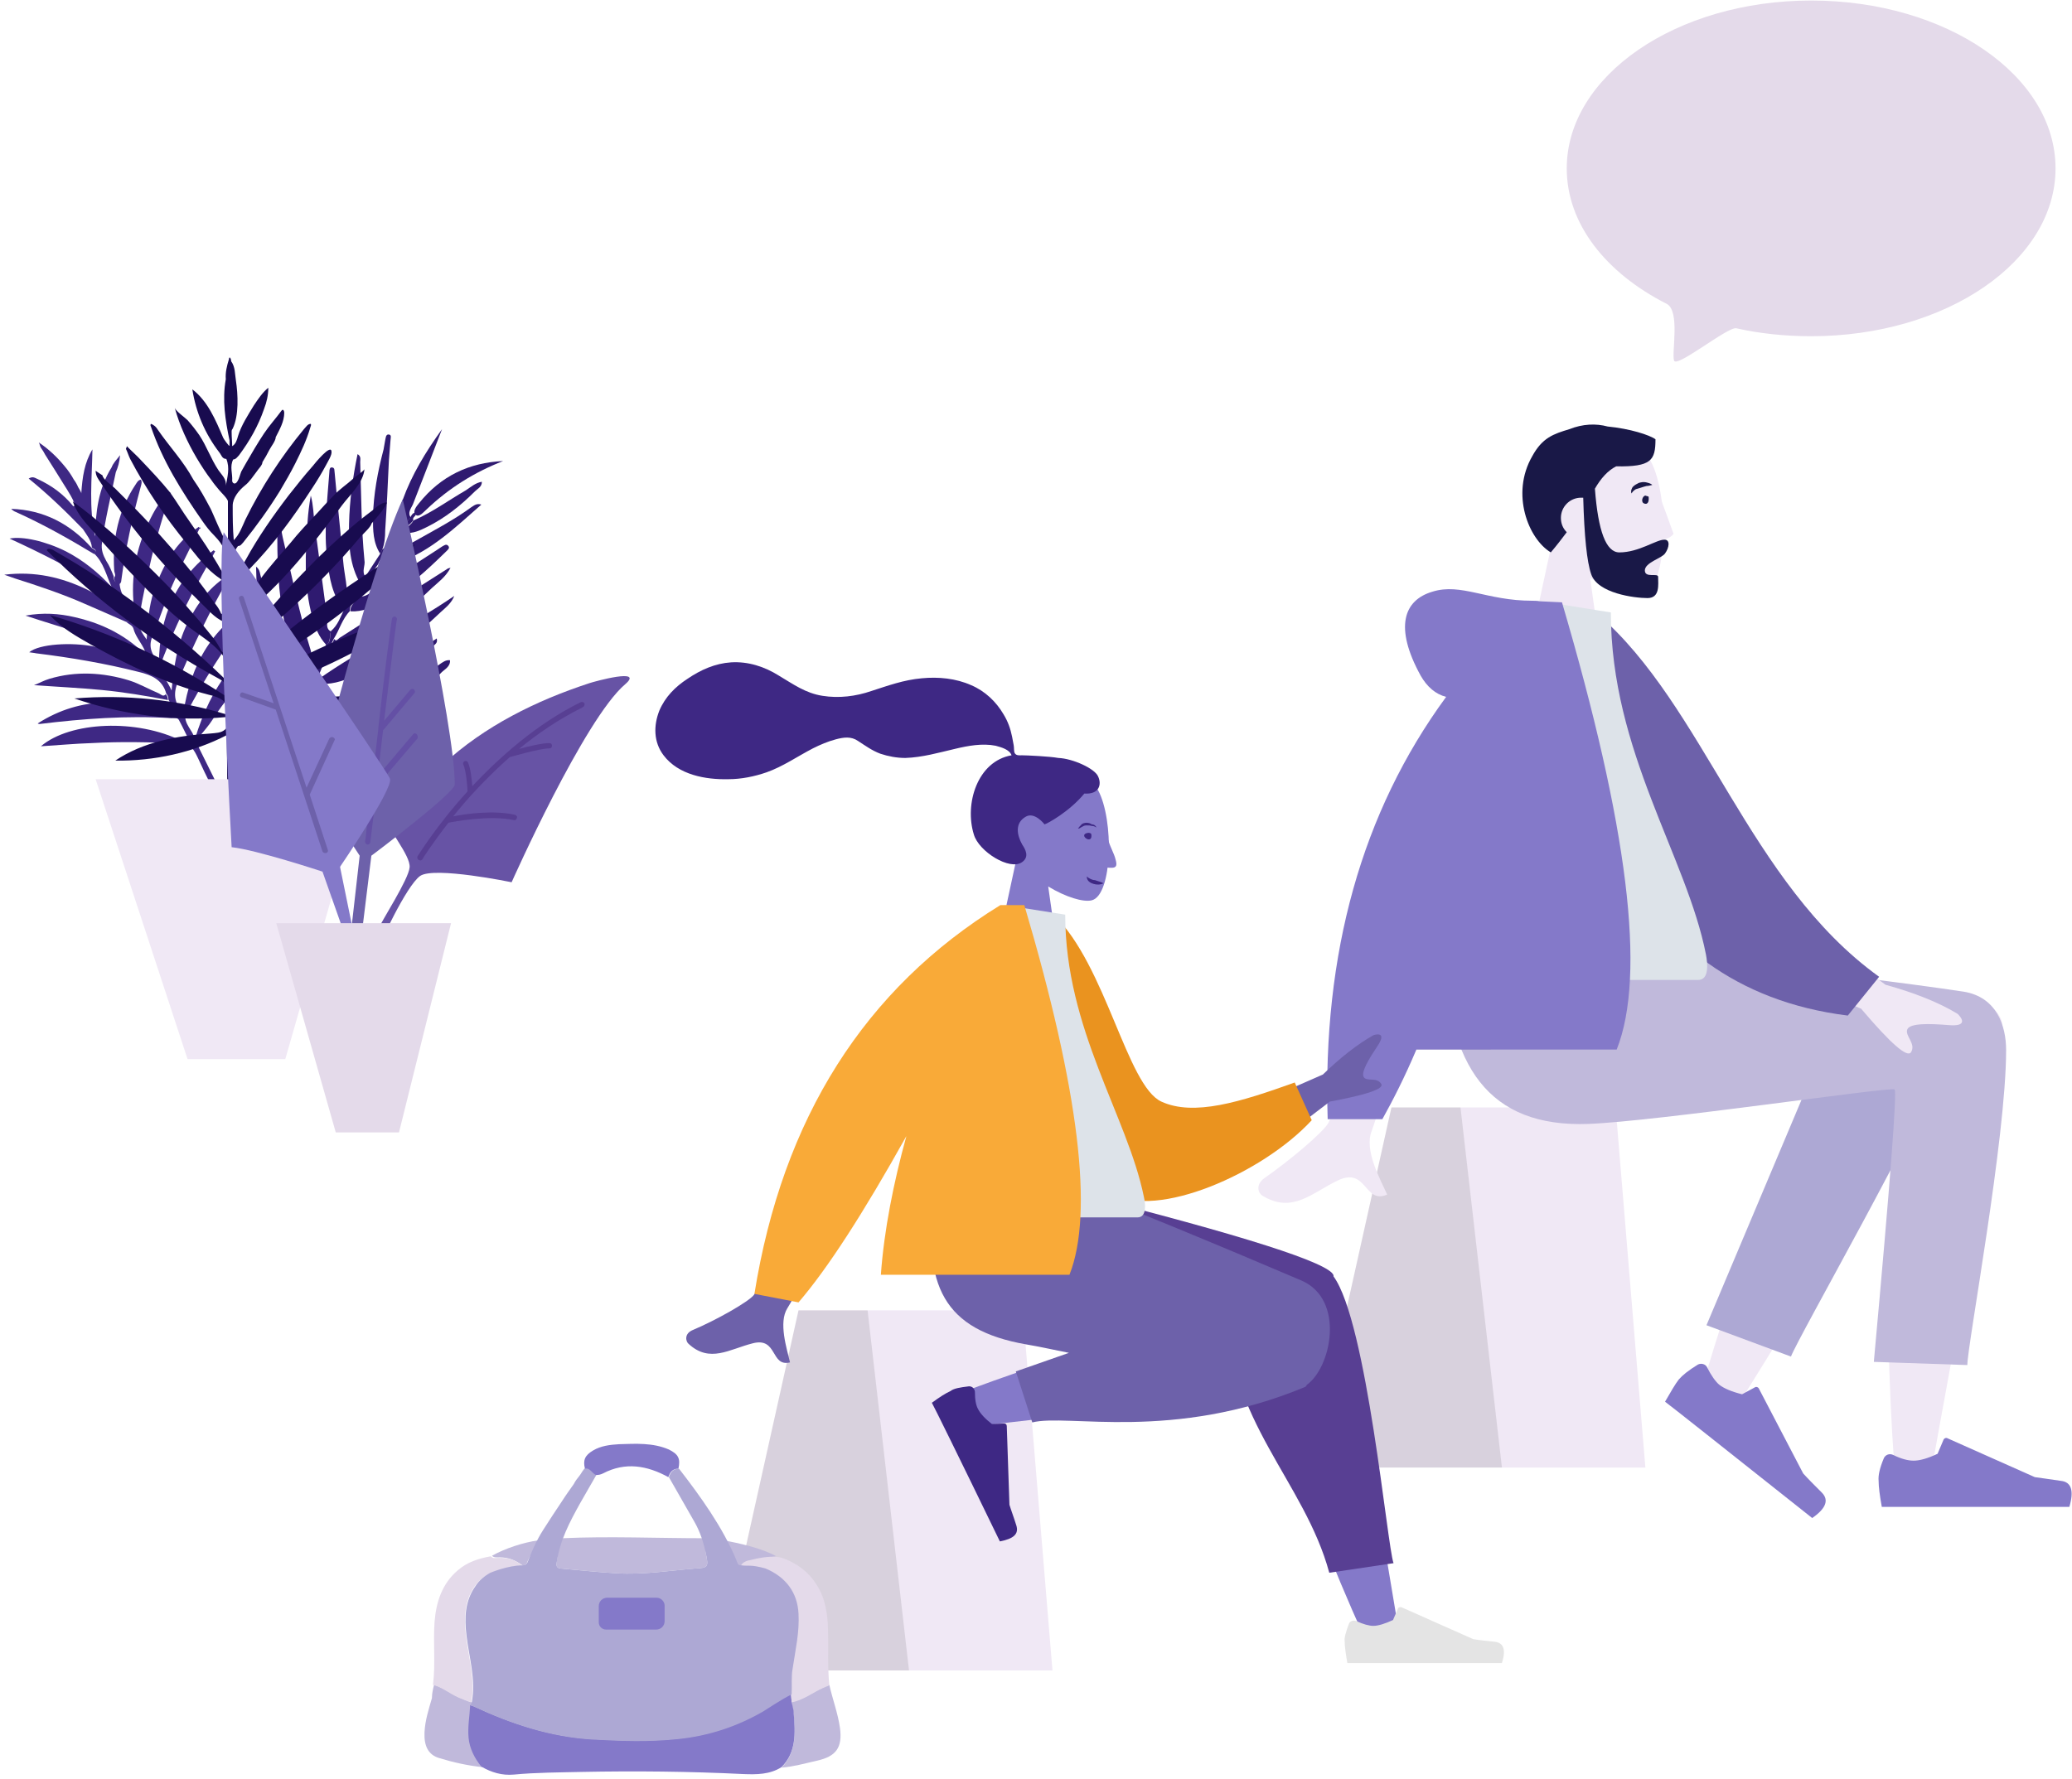 <svg width="390" height="335" viewBox="0 0 390 335" fill="none" xmlns="http://www.w3.org/2000/svg">
<path d="M34.2 139.5C34 139.7 33.8 139.9 33.7 140C28.2 139.7 22.7 139.6 17.3 139.9C14.1 140 11 140.3 7.7 140.5C13.2 135.8 25.8 135.3 34.2 139.5Z" fill="#3E2884"/>
<path d="M34.9 134.5C34.8 134.4 34.6 134.3 34.5 134.3C35.9 125.1 40 117.6 48.7 113.2C47.9 114.3 47.2 115.5 46.3 116.6C42.1 122.2 38.3 128.1 35.1 134.3C35 134.4 34.9 134.4 34.9 134.5Z" fill="#3E2884"/>
<path d="M31.2 130.7C31.5 131 31.6 131.4 31.6 131.8C27.5 131 23.3 130.3 19.1 129.9C14.9 129.5 10.7 129.3 6.4 129C7.4 128.6 8.3 128.1 9.3 127.8C14.3 126.3 19.4 126.6 24.3 128.1C26.2 128.7 27.9 129.7 29.8 130.5C30.3 130.7 30.7 131.3 31.2 130.7Z" fill="#3E2884"/>
<path d="M23.8 115.7C24.4 116.2 24.9 116.6 23.8 117.1C21.2 116 18.6 114.8 16 113.7C11.7 111.8 7.2 110.3 2.8 108.9C2.2 108.7 1.7 108.5 0.8 108.2C6.6 107.5 11.6 108.7 16.4 111C18.8 112.2 21 113.7 23 115.5C23.2 115.7 23.4 116.1 23.8 115.7Z" fill="#3E2884"/>
<path d="M30.1 125.4C30 125.3 29.9 125.2 29.9 125C30 116.2 33 108.9 40.2 103.6C40.3 103.7 40.4 103.7 40.5 103.8C39.4 105.9 38.2 107.9 37.1 110C34.4 115 32.1 120.1 30.1 125.4Z" fill="#3E2884"/>
<path d="M27.2 122.6C27.7 123 27.9 123.4 27.5 124C23.4 122.3 19.4 120.5 15.2 119.2C11.8 118.1 8.4 117.1 4.8 115.9C8.1 115.3 11.1 115.5 14.1 116.2C18.5 117.2 22.5 119 26 122C26.2 122.3 26.5 123 27.2 122.6Z" fill="#3E2884"/>
<path d="M22.6 109.9C21.7 110 21.5 109.4 21.5 108.7C21.9 108.3 21.5 107.8 21.5 107.4C21.1 101.5 22.3 96 25.6 91.1C25.8 90.8 26 90.4 26.5 90.3C26.8 90.7 26.6 91.2 26.5 91.6C24.9 97.5 23.6 103.4 22.8 109.5C22.8 109.6 22.7 109.7 22.6 109.9Z" fill="#3E2884"/>
<path d="M17.3 103.2C17.7 103.5 18.4 103.6 17.7 104.3C12.9 101.4 8.1 98.7 3 96.4C2.7 96.3 2.4 96.1 2.1 95.8C8.2 96 13.2 98.6 17.3 103.2Z" fill="#3E2884"/>
<path d="M32 92.9C32 92.8 32.1 92.8 32.1 92.7C32.2 92.8 32.2 92.9 32 93C32.1 93 32 92.9 32 92.9Z" fill="#3E2884"/>
<path d="M37.4 99.4C37.5 99.4 37.7 99.3 37.7 99.3C37.8 99.4 37.7 99.5 37.6 99.6C37.5 99.5 37.5 99.5 37.4 99.4Z" fill="#3E2884"/>
<path d="M17.4 84.6C15.9 87.1 15.5 89.8 15.3 92.9C15.3 92.6 14.8 91.9 14.7 91.7C14.5 91.2 14.2 90.7 13.9 90.3C13.4 89.4 12.8 88.5 12.1 87.7C10.7 86 9.1 84.5 7.3 83.3C7.5 83.6 7.5 84 7.7 84.3C8 84.7 8.3 85.2 8.5 85.6C9.8 87.6 11 89.6 12.2 91.5C12.4 91.8 14.4 94.9 14 95.2C13.9 95.3 13.9 95.3 13.8 95.3C13.8 95.3 13.7 95.3 13.7 95.2C11.9 93 9.7 91.4 7.1 90.2C6.6 90 6.2 89.6 5.4 90.1C9.1 93.1 12.4 96.3 15.6 99.6C16.3 100.7 17.2 101.7 17.3 103.1C17.7 103.4 18.4 103.5 17.7 104.2C19.5 105.9 20 108.3 21 110.5C18.5 107.8 15.7 105.5 12.4 103.8C8.6 101.9 4.2 100.9 1.8 101.4C7.7 104.1 13.4 107 18.9 110.4C21.1 111.7 22.9 113.3 23.8 115.7C24.4 116.2 24.9 116.6 23.8 117.1C24.2 117.5 24.9 117.7 25.1 118.3C25.5 119.9 26.7 121.1 27.3 122.6C27.8 123 28 123.4 27.6 124C28.5 124.6 28.8 125.6 29.1 127C25.4 124.4 21.7 122.6 17.6 121.7C13.5 120.9 7.4 121.2 5.5 122.8C6 122.9 6.4 122.9 6.8 123C13.3 123.8 19.8 124.9 26.1 126.5C28.6 127.1 30.6 128 31.3 130.6C31.6 130.9 31.7 131.3 31.7 131.7C32.2 132.6 32.8 133.6 33.2 134.9C24.1 131.4 15.4 130.9 7.1 136.2C7.2 136.3 7.4 136.3 7.5 136.3C15.7 135.3 23.9 134.7 32.2 135.2C32.7 135.2 33.4 135 33.7 135.6C34.4 136.9 35 138.2 35.8 139.8C35 139.6 34.6 139.5 34.2 139.4C34 139.6 33.8 139.8 33.7 139.9C35.8 139.8 36.5 141.1 37.3 142.8C38.8 146.1 40.5 149.4 42.1 152.6C42.3 153 42.5 153.4 43 153.2C43.6 152.9 43.3 152.5 43.1 152.1C43 151.8 42.9 151.6 42.7 151.4C40.9 147.8 39.2 144.3 37.4 140.7C37 139.9 37 139.3 37.6 138.6C38.4 137.6 39.3 136.6 40 135.5C42.3 131.8 45.3 128.6 48.3 125.3C50.5 122.8 52.8 120.5 55.1 118.1C44.9 121.5 39.7 129.3 36.7 139.1C36.2 137.4 34.6 136.3 34.9 134.4C34.8 134.3 34.6 134.2 34.5 134.2C33 132.6 32.5 130.9 33.4 128.6C36.3 121.5 39.7 114.7 43.5 108C39.6 110.2 37.1 113.6 35.2 117.5C33.3 121.4 32.7 125.7 32.3 130C31.6 128.4 30.4 127 30.1 125.2C30 125.1 29.9 125 29.9 124.8C28.7 123.3 27.8 121.9 28.7 119.8C29.8 117.1 30.7 114.4 31.8 111.7C33.5 107.5 35.7 103.5 37.6 99.4C37.5 99.3 37.5 99.3 37.4 99.2C33 102.1 30.7 106.4 29 111.2C28 114.1 27.8 117.2 27.6 120.4C26.1 118.3 26 117.8 26.3 115.7C26.9 112.1 27.7 108.6 28.5 105.1C29.5 101 30.8 96.9 32 92.8L31.9 92.7C30.1 94.2 29 96.2 28 98.3C25.6 103.3 24.6 108.6 25.2 114.2C25.3 114.7 25.3 115.2 25.3 115.7C24.2 113.7 22.6 112.1 22.5 109.7C21.6 109.8 21.4 109.2 21.4 108.5C21 107.5 20.6 106.5 20 105.6C19.4 104.5 19 103.5 19.2 102.2C19.8 97.7 20.9 93.3 21.8 88.9C22.2 88 22.5 87 22.6 85.7C21.9 86.6 21.3 87.2 21 88C18.5 92 18 96.4 17.9 101C16.7 95.7 17.3 90.2 17.4 84.6Z" fill="#3E2884"/>
<path d="M55.2 142.8C51.2 140.3 49.3 136.2 47.7 132C44.9 124.6 43.6 116.8 42.9 109C42.9 108.7 43 108.3 43 108C45.8 115.8 48.7 123.6 51.8 131.3C53.2 134.7 54.9 137.9 55.4 141.6C55.4 141.9 55.3 142.4 55.2 142.8Z" fill="#2F1A70"/>
<path d="M57 142C58.2 140.5 59.6 139.4 61.3 138.5C68.6 134.3 75.8 129.9 82.7 125.1C83.3 124.7 83.9 124.2 84.7 124.3C84.8 125.5 83.7 126 83.1 126.6C77.4 132.5 71.3 138 63.7 141.6C61.7 142.6 59.5 143.3 57.2 143.3C57.1 142.9 56.7 142.5 57 142Z" fill="#2F1A70"/>
<path d="M59.9 127.9C68.1 122.1 77.2 117.9 85.5 112.2C85 113.5 84 114.3 83 115.2C78 119.9 72.9 124.4 66.6 127.3C64.4 128.3 62.1 129 59.6 128.7C59.7 128.5 59.8 128.2 59.9 127.9Z" fill="#2F1A70"/>
<path d="M58.6 128C56.1 126 55.1 123 54.3 120.1C52.5 113.9 52.2 107.6 52.2 101.2C52.2 100.4 51.4 99.2 52.6 98.9C52.9 98.8 53 100.3 53.2 101.1C54.9 108.2 56.3 115.4 58.5 122.5C58.9 123.9 58.6 125.4 59.3 126.7C59.6 127.3 58.8 127.5 58.6 128Z" fill="#2F1A70"/>
<path d="M57.5 136C63.7 131.2 70.7 127.9 77.1 123.5C78.7 122.4 80.5 121.4 82.2 120.2C82.4 121 82 121.2 81.7 121.5C77.2 126.2 72.4 130.5 66.7 133.7C63.8 135.4 60.8 136.6 57.4 136.4C57.5 136.3 57.5 136.1 57.5 136Z" fill="#2F1A70"/>
<path d="M56.5 135.6C52.9 132.6 51.5 128.3 50.4 124C49 118.4 48.3 112.7 48.2 106.7C48.8 107.1 48.9 107.7 49 108.2C51 115.6 53.4 123 56 130.3C56.4 131.5 56.2 132.9 57 134.1C57 134.6 56.7 135.1 56.5 135.6Z" fill="#2F1A70"/>
<path d="M56.5 135.6C56.7 135.1 57.1 134.6 57 134C57.5 132 58.1 130 58.6 127.9C58.7 127.4 59.6 127.2 59.3 126.5C60 124.8 60.7 123 61.4 121.3C62.5 120.8 61.9 119.6 62.3 118.8C63.6 117.7 64.1 116.1 64.8 114.7C65.2 114.4 65.6 114.1 65.7 113.5C66.4 112.3 67.2 111.1 67.9 109.9C68.2 109.4 68.5 109 68.8 108.5C69.7 107.1 70.7 105.6 71.6 104.2C71.7 104 71.8 103.8 71.9 103.5C73.3 102.4 74.4 101.2 74.9 99.4C76.2 99.3 76.6 98.2 77.3 97.3C77.5 96.9 77.7 96.6 78.1 96.5C78.7 97.1 77.5 97.3 77.8 97.9C77.4 98.7 76.2 99.1 76.2 100.2C74.5 101.3 73.6 102.9 72.6 104.5C72 105 71.4 105.4 71.2 106.2C69.8 108.1 68.4 110 67.3 112.2C67 113.2 65.7 113.7 65.9 115C64.4 116.5 63.9 118.6 62.8 120.3C62.5 120.9 62.3 121.5 62 122.2C61.2 124.1 60.5 126 59.7 127.9C59.6 128.2 59.5 128.4 59.5 128.7C58.5 131 58 133.5 57.4 135.9C57.4 136.1 57.3 136.3 57.3 136.4C57.2 138.2 56.2 140 56.9 141.9C56.6 142.4 57 142.8 57.2 143.2C56.2 143.4 56.4 144.2 56.4 144.8C56.3 148.3 56.6 151.7 57.2 155.1C57.3 155.4 57.3 155.7 57.4 155.9C57.5 156.4 57.5 156.9 56.9 157C56.3 157.1 56.3 156.6 56.2 156.2C56 155.1 55.8 154 55.6 153C55 149.6 55.3 146.1 55.2 142.6C55.3 142.2 55.3 141.8 55.4 141.3C55.8 139.6 56.1 137.6 56.5 135.6Z" fill="#2F1A70"/>
<path d="M62.3 118.9C61.9 119.7 62.4 120.8 61.4 121.4C60 119.9 59.3 118.1 58.8 116.2C57.1 110.2 57.5 104.1 57.9 98.1C58 96.6 58.2 95 58.5 93.3C59 95.2 59 96.9 59.2 98.5C60 104.5 60.8 110.5 61.6 116.5C61.7 117.3 61.2 118.3 62.3 118.9Z" fill="#2F1A70"/>
<path d="M65.7 113.6C65.6 114.2 65.2 114.5 64.8 114.8C62.5 112.1 62 108.8 61.6 105.4C60.9 99.9 61.6 94.3 62 88.8C62 88.4 62.1 88 62.4 88C63.1 88 62.9 88.6 63 89.1C63.5 94.6 64.1 100.1 64.6 105.7C64.8 108.3 65.6 110.8 65.2 113.5C65.3 113.5 65.5 113.5 65.7 113.6Z" fill="#2F1A70"/>
<path d="M62.1 122.2C62.4 121.6 62.6 121 62.9 120.3C63.3 120.9 63.6 120.3 63.9 120.1C70.7 115.8 77.4 111.4 84.2 107.1C84.3 107 84.4 107 84.8 106.9C83.9 108.6 82.5 109.6 81.3 110.7C77.1 114.7 72.8 118.6 67.4 120.9C65.7 121.8 63.9 122.1 62.1 122.2Z" fill="#2F1A70"/>
<path d="M68.8 108.6C68.5 109.1 68.2 109.5 67.9 110C65.8 106.5 65.6 102.5 65.7 98.6C65.8 94.2 66.4 89.9 67.3 85.5C68 85.9 67.8 86.5 67.8 87C68 93.2 68 99.4 68.6 105.5C68.8 106.5 68 107.6 68.8 108.6Z" fill="#2F1A70"/>
<path d="M66 115.1C65.8 113.8 67.1 113.3 67.4 112.3C68.8 112.5 69.7 111.6 70.6 111C74.5 108.6 78.4 106 82.3 103.5C82.6 103.3 82.9 103.1 83.2 102.9C83.6 102.7 84 102.3 84.4 102.8C84.7 103.2 84.3 103.5 84 103.8C80.3 107.4 76.6 110.9 72 113.3C70.1 114.4 68.2 115.2 66 115.1Z" fill="#2F1A70"/>
<path d="M71.9 103.6C71.8 103.8 71.7 104 71.6 104.3C70.2 102.2 70.2 99.8 70.2 97.4C70.3 93 71.1 88.8 72.2 84.6C72.3 84 72.4 83.5 72.5 82.9C72.6 82.5 72.6 81.8 73.1 81.8C73.8 81.8 73.5 82.5 73.5 82.9C73.4 84.2 73.3 85.4 73.2 86.7C73 91.1 72.8 95.5 72.5 99.9C72.5 101.1 72.4 102.4 71.9 103.6Z" fill="#2F1A70"/>
<path d="M71.3 106.3C71.4 105.5 72.1 105.1 72.7 104.6C74.5 104 76.1 103 77.7 102.1C81.4 100 85.3 98 88.7 95.5C89.2 95.2 89.7 94.7 90.6 95C85.7 99.3 81.1 103.8 74.8 106C73.7 106.3 72.5 106.5 71.3 106.3Z" fill="#2F1A70"/>
<path d="M94.7 86.8C89.3 88.9 84.5 91.9 80.3 95.9C79.7 96.4 78.9 97.5 78.2 96.9C77.6 96.3 78.4 95.3 78.9 94.7C83 89.6 88.3 87.1 94.7 86.8Z" fill="#2F1A70"/>
<path d="M77.3 97.4C76.6 98.2 76.2 99.3 74.9 99.5C74.5 97.6 75.2 95.8 75.8 94.1C77.5 89.4 80.1 85.1 83.2 80.8C81.3 85.7 79.5 90.4 77.7 95C77.3 95.8 76.7 96.6 77.3 97.4Z" fill="#2F1A70"/>
<path d="M76.2 100.3C76.3 99.2 77.4 98.9 77.8 98C81.3 96.5 84.4 94.2 87.7 92.3C88.6 91.7 89.5 90.9 90.7 90.7C90.7 91.7 89.9 92 89.4 92.5C86.7 95.2 83.8 97.5 80.4 99.2C79 99.9 77.7 100.5 76.2 100.3Z" fill="#2F1A70"/>
<path d="M43.9 131.7C52.3 129.4 60.5 126.1 68.2 121.9C71.4 120.2 74.5 118.3 77 115.7C65.3 119.2 54.2 124.4 44 131C43.4 130.4 43.6 129.3 44.1 128.7C44.6 128 45.4 127.6 46.1 127.2C55.8 121.9 64.8 115.5 73 108.1C74.9 106.4 76.7 104.7 78.1 102.5C77.7 102.7 77.3 103 76.9 103.2C65.1 110.1 54 118.3 44 127.6C44 126.8 43.9 126 43.9 125.1C43.9 124.1 43.7 123.8 44.4 123.1C45.5 122.1 46.9 121.2 48.1 120.3C50.5 118.4 52.8 116.4 55.1 114.3C59.6 110.2 63.9 105.8 67.9 101C68.3 100.6 69.9 99.1 69.9 98.6C70.9 97.4 72.2 96.1 72.8 94.7C72.9 94.4 71.8 94.8 71.7 94.9C71.1 95.2 70.6 95.7 70.1 96.1C68.2 97.5 66.4 99 64.6 100.6C62.5 102.5 60.4 104.4 58.4 106.5C54.3 110.6 50.5 114.9 46.8 119.3C46.6 119.5 46.6 119.7 46.6 120C45.5 120.5 45.2 121.9 44 122.3C44 121.2 44 120.1 44 119C44 118.1 43.8 117.2 44.7 116.5C44.7 116.3 44.7 116.1 44.7 115.9C44.7 116.1 44.7 116.3 44.7 116.5C45.3 116.6 46.7 115 47.2 114.6C53.8 109.1 59.3 102 64.4 95.1C65.9 93.1 68.4 90.9 68.6 88.3C68.6 88.6 66.8 89.8 66.5 90.1C65.3 91.2 63.9 92.1 62.8 93.3C61.8 94.3 60.8 95.4 59.8 96.5C58 98.4 56.2 100.3 54.6 102.3C52.8 104.4 50.8 106.6 49.1 108.9C48.6 109.5 44.8 115.9 44.6 115.8C44.4 115.7 44.1 115.7 44.1 115.6C44.3 113.1 43 110.4 45.4 108.3C46.1 108.2 46.4 107.6 46.9 107.2C51.4 102.6 55.2 97.4 58.7 92C59.7 90.5 60.6 89 61.4 87.5C61.7 86.9 62.5 85.7 62.4 85C62.3 83.5 59.2 87.3 58.9 87.7C57.3 89.5 55.8 91.4 54.3 93.3C51.4 97.1 48.6 101.1 46.3 105.3C45.7 106.4 45.1 107.4 44.4 108.4C44.3 108.4 44.2 108.3 44 108.3C44.3 106.5 43.4 104.5 44.8 102.8C45.3 102.8 45.5 102.4 45.8 102.1C48.3 99 50.6 95.8 52.7 92.4C53.7 90.7 54.7 89 55.6 87.2C56.7 85 57.7 82.9 58.4 80.5C58.5 80.2 58.6 80 58.5 79.8C57.9 79.8 57.6 80.4 57.2 80.8C52.9 86 49.2 91.7 46.2 97.8C45.6 99.1 45.1 100.6 44 101.7C43.8 99.5 43.8 97.3 43.8 95.2C43.8 93.7 45 92.3 46.1 91.4C47 90.7 47.6 89.7 48.3 88.8C48.6 88.3 49.4 87.6 49.4 87C49.9 86.2 50.3 85.5 50.7 84.7C51 84.1 51.9 83 51.9 82.3C52.6 80.9 53.5 79.4 53.5 77.7C53.5 77.4 53.3 76.9 53 77.3C51.9 78.8 50.7 80.1 49.7 81.6C48.5 83.4 47.4 85.3 46.3 87.2C46 87.7 45.7 88.3 45.4 88.8C45.2 89.2 44.8 91.3 44 91C43.8 90.9 43.7 90.7 43.7 90.5C43.8 89.2 43.2 87.8 43.9 86.5C44.4 86.5 44.7 86 45 85.7C47 83 48.6 80.2 49.7 77C50.2 75.7 50.5 74.4 50.5 73C49.4 73.9 48.6 75.1 47.8 76.3C46.7 78.1 45.4 80.1 44.8 82.1C44.6 82.8 44.4 83.6 43.7 84C43.7 83.2 43.6 82.3 43.6 81.5C43.6 81.4 43.6 81.2 43.6 81.1C43.6 81 43.7 80.8 43.8 80.7C45 78.2 44.8 74.3 44.4 71.6C44.2 70.4 44.3 69.1 43.5 68C43.5 67.8 43.5 67.7 43.4 67.5C43.2 67.1 43.1 67.4 43.1 67.6C42.7 68.9 42.4 70.1 42.5 71.4C41.8 75.3 42.4 79.1 43.2 82.9C43.2 83.2 43.2 83.6 43.2 83.9C43.2 84.2 42 82.5 42 82.4C40.6 79.1 39.1 75.5 36.2 73.3C36.9 77.7 38.6 81.7 41.3 85.2C41.7 85.7 41.8 86.4 42.6 86.4C43.3 88.1 42.8 89.8 42.5 91.5C42.7 90.2 41.7 89.4 41.1 88.5C39.7 86.4 38.9 84 37.5 81.9C36.8 80.9 36.1 80 35.3 79.1C34.8 78.6 33.1 77.4 32.9 76.8C33.8 80.1 35.3 83.3 37 86.2C37.9 87.7 38.8 89.1 39.8 90.4C40.2 91 40.7 91.6 41.2 92.2C41.5 92.6 42.9 93.9 42.9 94.4C42.9 96.7 42.9 99 42.9 101.4C42.7 101.4 42.5 101.4 42.3 101.4C42 101.4 39.9 96.2 39.6 95.7C38.6 93.8 37.6 92 36.4 90.3C34.5 86.8 31.9 84.1 29.7 80.9C29.4 80.4 29 80 28.4 79.8C28.3 80 28.3 80.1 28.4 80.3C30.6 86.8 34.2 92.5 38.1 98.1C38.8 99.1 39.4 99.9 40.3 100.8C41.2 101.7 42.1 102.9 42.5 104.2C42.7 104.9 42.8 105.6 42.8 106.3C42.8 106.7 42.3 108.3 42.4 108.6C42.2 108.2 41.9 107.8 41.7 107.5C39.9 104.3 37.8 101.2 35.7 98.2C34.4 96.4 33.3 94.5 32 92.7C30.3 90.6 28.4 88.6 26.5 86.6C26.3 86.3 23.9 84.1 23.9 84C23.8 84.3 23.7 84.5 23.7 84.5C24 85.1 24.2 85.8 24.5 86.4C27.5 92.1 31.1 97.4 35.2 102.4C37.1 104.7 38.8 107.2 41.4 108.9C42.3 109.6 42.6 110.5 42.5 111.7C42.4 113.1 42.5 114.5 42.5 115.9C42.2 115.8 41.9 115.7 41.6 115.5C41.2 114.4 40.4 113.6 39.8 112.7C36.8 108.4 33.4 104.4 29.9 100.5C28.1 98.5 26.3 96.6 24.4 94.7C23.5 93.8 22.5 92.8 21.6 91.9C21.2 91.5 19.3 90.2 19.3 89.5C19.2 89.4 18 88.7 18 88.6C18 89.6 18.5 90.2 18.9 90.8C24.3 99 30.6 106.5 37.7 113.4C39.1 114.7 40.3 116.3 42.2 117.1C42.3 117.2 42.4 117.3 42.5 117.4C42.8 117.7 42.6 119.6 42.6 120C42.6 120.6 42.7 121.4 42.6 122C42.5 122.3 42.3 123 41.8 122.7C41.7 122.6 41.6 122.5 41.6 122.4C41.1 121.5 40.6 120.6 39.9 119.8C38.9 118.6 38 117.4 37 116.3C35 114 33 111.7 30.8 109.5C26.5 105.1 22 101 17.2 97.1C16.1 96.2 14.9 95.3 13.7 94.4C14.3 96.2 15.5 97.8 16.8 99.2C19.1 101.9 21.5 104.5 23.9 107.1C27.6 111 31.3 114.8 35.6 118.1C38 120 45 123.8 42.3 127.8C32.6 118.4 21.7 110.2 9.9 103.5C9.5 103.3 8.9 103.2 8.8 103.6C18.2 113.1 29 121.1 40.7 127.5C41.4 127.9 42.1 128.2 42.5 128.9C42.9 129.5 43 130.5 42.4 131C32.2 124.3 21.1 119.2 9.4 115.8C11.5 118.2 14.4 119.8 17.2 121.4C24.2 125.3 31.5 128.8 39.3 130.8C40.2 131 41.2 131.3 42 131.9C42.7 132.5 43.1 133.7 42.6 134.5C33.4 131.7 23.6 130.7 14 131.5C23.1 134.6 32.9 135.9 42.6 135C43.3 135.6 43 136.9 42.3 137.4C41.6 138 40.6 138 39.6 138.1C33.3 138.5 26.9 139.7 21.7 143.2C29 143.3 36.3 141.7 42.7 138.4C42.7 142.6 42.8 146.8 42.8 151C42.8 151.4 42.9 152 43.3 152.1C43.9 152.2 44.1 151.4 44.1 150.8C44.1 146.6 44.1 142.5 44.1 138.3C44.4 138.3 44.6 138.3 44.9 138.4C44.9 138.8 45.2 138.9 45.5 139C49.5 141 53.8 142 58.2 142.7C60.4 143.1 62.7 143.4 65.1 142.9C64.7 143 62.6 141.6 62.1 141.4C61 140.9 59.8 140.6 58.6 140.2C57.9 140 57.2 139.8 56.6 139.6C52.6 138.4 48.4 138.1 44.2 137.9C44.1 137.9 44.1 137.9 44 137.9C44 137.5 44 137.1 44 136.7C44 136.1 44.1 135.3 44.7 135.1C44.9 135 45.1 135 45.3 135.1C54.7 135.9 64.2 134.6 73.1 131.5C64.3 130.2 55.4 131.8 46.8 133.9C46 134.1 45.2 134.3 44.5 133.9C43.5 133.2 43.2 132.1 43.9 131.7Z" fill="#180B4F"/>
<path d="M18 146.7H68.8L53.7 199.4H35.3L18 146.7Z" fill="#F0E8F5"/>
<path d="M71.3 178.2C71.3 178.2 76.4 166.8 79.1 164.9C81.8 163.1 96.3 166.1 96.3 166.1C96.3 166.1 110 135.3 117.7 128.8C121.3 125.7 111.9 128.3 111 128.6C100.9 131.9 91.2 136.7 83.4 143.9C80.5 146.6 73.2 152.6 73 154.5C72.8 156 77.3 161 77.1 163.3C76.9 165.6 71.8 173.4 71.1 175.1C70.4 176.8 69.9 179.1 69.9 179.1L71.3 178.2Z" fill="#6753A5"/>
<path d="M110 132.4C109.9 132.2 109.6 132.1 109.3 132.2C101 136.3 94.1 142.5 88.9 148C88.8 146.8 88.6 144.7 88.1 143.6C88 143.3 87.7 143.2 87.5 143.3C87.2 143.4 87.1 143.7 87.2 143.9C87.8 145.3 88 148.5 88 149C82 155.6 78.7 161.1 78.6 161.2C78.5 161.4 78.5 161.7 78.8 161.9C78.9 161.9 79 162 79.1 162C79.3 162 79.4 161.9 79.5 161.8C79.5 161.7 81.3 158.9 84.4 154.9C85.3 154.7 92.2 153.4 96.7 154.4C97 154.5 97.2 154.3 97.3 154C97.4 153.7 97.2 153.5 96.9 153.4C93 152.5 87.7 153.2 85.3 153.7C88 150.3 91.7 146.3 96 142.5H96.1C96.2 142.5 101.5 140.9 103.4 140.9C103.7 140.9 103.9 140.7 103.9 140.4C103.9 140.1 103.7 139.9 103.4 139.9C102.1 139.9 99.5 140.5 97.7 141C101.2 138.1 105.2 135.4 109.6 133.2C110 133 110.1 132.7 110 132.4Z" fill="#583F93"/>
<path d="M85.6 147.7C85.6 136.4 75.8 94 75.8 94C69.5 107.6 58.9 150 58.9 150C61.6 151.5 67.7 161.1 67.7 161.1L65.7 178.7L67.7 179L69.9 161.1C69.8 161.2 85.6 149.3 85.6 147.7Z" fill="#6D61AA"/>
<path d="M78.4 138.2C78.2 138 77.9 138 77.7 138.3L71.1 146.1C71.4 143.3 71.8 140.3 72.1 137.5L78 130.5C78.2 130.3 78.1 130 77.9 129.8C77.7 129.6 77.4 129.7 77.2 129.9L72.3 135.7C73.5 126 74.5 117.5 74.7 116.7C74.8 116.4 74.6 116.2 74.4 116.1C74.1 116 73.9 116.2 73.8 116.4C73.6 117.3 72.3 127.2 71.2 137.1C71.2 137.1 71.2 137.2 71.2 137.3C70.5 143.5 69.7 149.6 69.3 153.7L64.4 145.5C64.3 145.3 64 145.2 63.7 145.3C63.5 145.4 63.4 145.7 63.5 146L69 155.1C69 155.2 69.1 155.2 69.1 155.2C68.9 157 68.8 158.1 68.7 158.4C68.7 158.7 68.9 158.9 69.1 159C69.1 159 69.1 159 69.2 159C69.4 159 69.7 158.8 69.7 158.6C70.1 155.5 70.5 151.8 71 147.9L71.1 147.8L78.6 139C78.7 138.7 78.6 138.4 78.4 138.2Z" fill="#6450A5"/>
<path d="M65.5 177.7L60.7 164.1C60.7 164.1 48.3 160 43.6 159.5C43.6 159.5 40.6 106.7 42.1 100.2C42.1 100.2 72.7 144.8 73.4 146.6C74.1 148.4 64 163.2 64 163.2L66.8 176.9L65.5 177.7Z" fill="#8479C9"/>
<path d="M62.7 138.8C62.5 138.7 62.2 138.8 62 139L57.7 148.3L45.9 112.5C45.8 112.2 45.5 112.1 45.3 112.2C45 112.3 44.9 112.6 45 112.8L51.5 132.4L45.8 130.4C45.5 130.3 45.3 130.4 45.2 130.7C45.1 131 45.2 131.2 45.5 131.3L51.9 133.6L60.7 160.3C60.8 160.5 61 160.6 61.2 160.6C61.3 160.6 61.3 160.6 61.4 160.6C61.7 160.5 61.8 160.2 61.7 160L58.3 149.6L63 139.3C63.1 139.2 63 139 62.7 138.8Z" fill="#6D61AA"/>
<path d="M52 173.8H84.9L75.1 213.2H63.2L52 173.8Z" fill="#E4DAEA"/>
<path d="M261.9 208.5H304.1L309.7 276.3H246.8L261.9 208.5Z" fill="#F0E8F5"/>
<path d="M261.9 208.5H274.9L282.7 276.3H246.8L261.9 208.5Z" fill="black" fill-opacity="0.1"/>
<path d="M349.1 192.1C346.7 196.1 340.8 207.3 334.6 220.5C331 228.2 326.3 241.4 320.7 260L327.9 263.3C340.9 242.4 350.5 226.3 356.9 214.9C356.5 218.3 356.2 221.9 355.8 225.6C354.6 238.3 355.8 265.7 356.4 273.6C356.8 278.6 363.6 277.3 364.2 273.3C364.8 269.3 376.9 206.4 376.9 193.2C376.9 188.2 365.7 184.1 361.2 190.2C357.5 187.5 352.3 186.8 349.1 192.1Z" fill="#F0E8F5"/>
<path d="M337.1 255.4C338.5 251.7 361.8 211 366.4 198.4C368.4 192.9 351.8 181.4 345.9 190.9L321.2 249.5L337.1 255.4Z" fill="#ADA8D4"/>
<path d="M369.6 186.7C359.8 185.2 339.4 182.7 308.2 178.9H271.8C272.4 200.8 280.2 212.3 299 211.6C312 211.1 355.5 204.6 356.6 205.1C357.1 205.3 355.8 222.4 352.7 256.4L370.3 257C370.3 253.3 377.6 214.3 377.6 197.7C377.6 193.1 375.8 187.7 369.6 186.7Z" fill="#C0B9DB"/>
<path d="M354.6 274.5C354.9 273.9 355.6 273.6 356.3 273.9C357.9 274.7 359.2 275 360.2 275C361.3 275 362.8 274.6 364.7 273.7L365.8 271.1C365.9 270.8 366.3 270.6 366.6 270.8L383 278.1C384.3 278.3 386 278.5 387.9 278.8C389.9 279 390.4 280.7 389.5 283.7C367.3 283.7 355.5 283.7 354.2 283.7C353.8 281.5 353.6 279.9 353.6 278.8C353.5 277.8 353.8 276.4 354.6 274.5C354.5 274.5 354.6 274.5 354.6 274.5Z" fill="#8479C9"/>
<path d="M319.6 256.9C320.2 256.6 321 256.8 321.3 257.4C322.1 259 322.9 260.1 323.6 260.7C324.5 261.4 325.9 262 327.9 262.5L330.3 261.2C330.6 261 331 261.2 331.1 261.5L339.4 277.4C340.3 278.4 341.5 279.6 342.9 281C344.3 282.4 343.7 284 341.1 285.8C323.7 272 314.5 264.7 313.4 263.9C314.5 262 315.3 260.6 316 259.7C316.7 258.9 317.8 258 319.6 256.9C319.5 257 319.6 256.9 319.6 256.9Z" fill="#8479C9"/>
<path d="M286.8 126.8H301.8L299.3 108.8C303.4 111.2 307.3 112.4 309.2 111.9C313.9 110.7 314.3 93.5 310.7 86.8C307.1 80 288.4 77.1 287.5 90.5C287.2 95.2 289.1 99.3 292 102.7L286.8 126.8Z" fill="#F0E8F5"/>
<path d="M304.2 87.8C310.8 87.9 311.6 86.7 311.6 82.7C310.5 81.9 306.8 80.7 302.6 80.3C300.4 79.7 297.9 79.8 295.4 80.8C292.4 81.7 290.3 82.4 288.4 85.9C284.3 93 287.7 101.5 291.9 104C293 102.7 294 101.4 294.9 100.2C294.2 99.5 293.8 98.6 293.8 97.5C293.8 95.4 295.5 93.7 297.6 93.7C297.8 93.7 297.9 93.7 298 93.7C298.2 101 298.7 105.8 299.5 108.1C300.7 111.7 307.6 112.6 310.1 112.6C312.5 112.6 312.1 110 312.1 108.6C312.1 107.8 309.6 108.9 309.6 107.4C309.6 105.9 312.8 105.1 313.4 104.2C314.2 103.1 314.4 101.6 313.3 101.6C311.7 101.6 308.5 104 304.8 104C302.3 104 300.8 100 300.2 92C301.3 90.1 302.6 88.6 304.2 87.8Z" fill="#191847"/>
<path d="M309.7 93.3C309.1 93.4 308.8 94.6 309.5 94.8C310.3 95.1 310.4 94.1 310.3 93.5C310.1 93.4 309.9 93.4 309.7 93.3Z" fill="#191847"/>
<path d="M312.4 93.6C312.6 93.7 314.5 99.2 315 100.5C314.2 101.6 312.9 101.6 311.8 101.5C311.7 98.7 311.6 96 312.5 93.6" fill="#F0E8F5"/>
<path d="M307.1 92.9C306.9 92.5 307.1 91.9 307.4 91.6C307.7 91.3 308.1 91.1 308.5 90.9C308.9 90.8 309.3 90.7 309.8 90.8C310.2 90.9 310.7 91 311 91.3C310.6 91.4 310.2 91.5 309.9 91.5C309.5 91.6 309.2 91.7 308.9 91.8C308.6 91.9 308.2 92 307.9 92.1C307.6 92.3 307.3 92.5 307.1 92.9Z" fill="#191847"/>
<path d="M266.6 197.6H280.6C277.9 193.1 276 185.9 274.8 176C271.9 184.3 269.2 191.5 266.6 197.6Z" fill="black" fill-opacity="0.1"/>
<path d="M330.5 181.7L350.3 189.9C355.9 196.5 359 199.2 359.7 198.1C360.7 196.5 358.5 195 359 193.8C359.5 192.6 363.2 192.7 366.8 193C370.4 193.3 369.3 191.7 368.5 190.9C364.9 188.7 360.3 186.9 354.9 185.4L334.9 170.7L330.5 181.7ZM250.1 211.3C249.2 213.1 242.6 218.6 238 221.8C236.2 223.1 236.9 224.7 237.6 225.1C243.3 228.6 247 224.5 251.9 222.2C257.3 219.7 256.8 226.8 261.1 224.9C259.8 222 256.7 216.5 258.2 212.9C258.8 211.3 263.2 197.5 271.3 171.4L258.2 171.3C254 195.5 251.3 208.8 250.1 211.3Z" fill="#F0E8F5"/>
<path d="M347.8 191.2L353.7 183.9C329.1 166.2 320.8 132.9 300.7 115.6L295.3 116.5C294.5 145.2 305.1 185.9 347.8 191.2Z" fill="#6D61AA"/>
<path d="M289.4 113.1L303.2 115.3C303.2 141.5 317.5 161.3 321.1 179.7C321.4 181.3 321.8 184.5 319.6 184.5C309.4 184.5 293.4 184.5 271.7 184.5C274 154.1 278 131.5 289.4 113.1Z" fill="#DDE3E9"/>
<path d="M249.9 210.7H260.2C262.2 207.1 264.4 202.8 266.6 197.6H304.3C309.9 183.5 306.4 155.5 294 113.4L289.7 113.2C289.3 113.1 288.9 113.1 288.4 113.1C279.8 113.1 275 109.7 269.6 111.4C264.2 113 262.4 118.1 267.4 127.2C268.6 129.3 270.2 130.7 272.2 131.2C256.3 152.9 248.9 179.5 249.9 210.7Z" fill="#8479C9"/>
<path d="M294.9 31.7C294.9 42.2 302.3 51.4 313.7 57.2C316.3 58.5 314.6 66.5 315.1 67.9C315.6 69.3 325.2 61.5 326.8 61.8C331.2 62.8 336 63.3 340.9 63.3C366.3 63.3 386.9 49.2 386.9 31.7C386.9 14.2 366.3 0.1 340.9 0.1C315.5 0.1 294.9 14.3 294.9 31.7Z" fill="#E4DAEA"/>
<path d="M150.3 246.7H192.5L198.1 314.5H135.2L150.3 246.7Z" fill="#F0E8F5"/>
<path d="M150.3 246.7H163.3L171.1 314.5H135.2L150.3 246.7Z" fill="black" fill-opacity="0.1"/>
<path d="M187 181.7H199.4L197.3 166.9C200.6 168.9 203.9 169.9 205.5 169.5C209.4 168.5 209.7 154.4 206.7 148.8C203.7 143.2 188.3 140.8 187.6 151.8C187.3 155.6 188.9 159.1 191.3 161.8L187 181.7Z" fill="#8479C9"/>
<path d="M206.7 146.2C207.4 147.7 206.9 149.6 204.1 149.4C201.3 152.8 197.1 155.1 196.6 155.2C196.6 155.2 194.7 152.7 193 153.8C191 155 191.4 157.2 192.4 159C193 159.9 193.8 161.3 192.4 162.3C190.1 164 184.2 160.3 183.3 157.1C181.5 151.3 184 143.3 190.4 142.2C190 141.1 188.5 140.7 187.4 140.4C184.9 139.9 182.2 140.4 179.7 141C176.7 141.7 173.6 142.6 170.4 142.7C168.8 142.7 167.2 142.4 165.7 141.9C164.1 141.3 162.9 140.4 161.5 139.5C160.2 138.6 158.8 138.8 157.3 139.2C155.8 139.6 154.4 140.2 153 140.9C150.1 142.4 147.4 144.3 144.3 145.4C142 146.2 139.5 146.7 137.1 146.7C132.8 146.8 127.7 145.9 124.9 142.2C123 139.7 123 136.6 124.1 133.8C125.2 131.2 127.1 129.3 129.4 127.8C131.9 126.1 134.6 124.9 137.6 124.7C140.8 124.5 143.9 125.5 146.6 127.2C149.3 128.8 151.6 130.5 154.8 131C157.9 131.5 161.1 131.1 164 130.1C167.1 129.1 170.1 128 173.5 127.7C176.6 127.4 179.9 127.7 182.8 129C185.4 130.1 187.5 132.1 188.9 134.5C189.7 135.8 190.2 137.2 190.5 138.7C190.6 139.2 190.7 139.7 190.8 140.3C190.9 140.8 190.8 141.4 191 141.8C191.3 142.3 191.9 142.2 192.4 142.2C193.2 142.2 197.6 142.4 199.2 142.7C201.9 142.8 206.1 144.7 206.7 146.2Z" fill="#3E2884"/>
<path d="M263.2 306.6C257.7 272.9 253.1 250.7 250.5 243.9C248.8 239.4 235.7 239.9 237.2 249C237.8 252.8 240.3 262.9 243.6 274.4C245.5 281.1 250.3 293.9 256.9 308.5L263.2 306.6ZM182.1 268.7C184.4 268.4 211.5 265.5 230.6 262.8C238.3 261.7 234.1 247.3 226.2 248.8C223.5 249.3 220.7 249.9 217.7 250.5C207.5 252.6 186.2 260.1 180.2 262.5C176.4 264.1 178.9 269.2 182.1 268.7Z" fill="#8479C9"/>
<path d="M231.2 246.6C230.8 267.1 245.6 279 250.2 296.1L262.3 294.3C261.1 291.1 257.3 248.9 251 240.3C251 240.3 251 240.3 251 240.2C251 240.2 251 240.2 251 240.1C250.3 237.8 234.1 232.6 202.4 224.6H198.5V228.2L231.3 244.9C231.1 245.4 231.1 246 231.2 246.6Z" fill="#583F93"/>
<path d="M191.2 258.2L194.3 267.8C200.9 266.1 220.7 271.5 245.7 261.1C245.8 261 245.9 260.9 246 260.7C250.6 257.4 253.2 244.7 245 241.1C232.6 235.8 208.7 225.8 204.1 224.4H176C173.4 242.2 177.8 250.4 193.1 253.1C195.5 253.5 198.2 254.1 201.2 254.7L191.2 258.2Z" fill="#6D61AA"/>
<path d="M182.4 261C183 261 183.4 261.4 183.5 262C183.5 263.5 183.7 264.6 184.1 265.3C184.5 266.1 185.4 267.1 186.7 268.1L189 268C189.3 268 189.5 268.2 189.5 268.5L190 283.3C190.3 284.3 190.8 285.6 191.3 287.2C191.8 288.8 190.8 289.7 188.2 290.2C180.2 273.7 175.9 265 175.4 264.1C176.9 263 178 262.3 178.9 261.9C179.5 261.4 180.7 261.2 182.4 261C182.3 261 182.4 261 182.4 261Z" fill="#3E2884"/>
<path d="M253.9 305.7C254.1 305.2 254.7 305 255.3 305.2C256.6 305.8 257.7 306.1 258.5 306.1C259.4 306.1 260.7 305.7 262.2 305L263.1 302.9C263.2 302.6 263.5 302.5 263.8 302.6L277.3 308.6C278.4 308.8 279.7 308.9 281.4 309.1C283 309.3 283.5 310.6 282.7 313.1C264.4 313.1 254.7 313.1 253.6 313.1C253.3 311.3 253.1 310 253.1 309C253 308.4 253.3 307.3 253.9 305.7Z" fill="#E4E4E4"/>
<path d="M236.3 218.1L250.3 207.4C257.3 206.1 260.5 205 260 204.1C259.2 202.7 257.3 203.7 256.7 202.8C256.1 201.9 257.7 199.3 259.3 196.9C260.9 194.5 259.4 194.6 258.5 194.9C255.5 196.6 252.3 199.1 249 202.3L230.3 210.5L236.3 218.1ZM141.9 243.8C140.9 245.1 134.7 248.6 130.4 250.4C128.7 251.1 129.1 252.6 129.6 253C133.6 256.7 137.3 254 141.7 252.9C146.4 251.7 145 257.4 148.7 256.5C148.1 253.9 146.5 249 148.2 246.3C149 245.1 154.7 234.6 165.3 214.8L154.7 212.7C147.6 231.6 143.3 241.9 141.9 243.8Z" fill="#6D61AA"/>
<path d="M209.5 224.7C217.6 229.6 237.6 221 246.9 210.9L243.7 203.8C233.4 207.5 224.7 210.2 218.6 207.4C212.1 204.4 208.2 181.8 198.4 172.3L193.9 173.1C193.6 189 196.6 216.9 209.5 224.7Z" fill="#EA931F"/>
<path d="M189.1 170.4L200.5 172.2C200.5 193.8 212.2 210.1 215.3 225.3C215.6 226.6 215.9 229.2 214.1 229.2C205.7 229.2 192.5 229.2 174.6 229.2C176.5 204.2 179.7 185.5 189.1 170.4Z" fill="#DDE3E9"/>
<path d="M165.8 240H201.3C205.9 228.4 203.1 205.2 192.8 170.4H188.4H188.3C162.8 186.1 147.3 210.5 142 243.6L150.3 245.2C155.8 238.8 162.5 228.4 170.6 213.9C168.2 222.6 166.4 231.6 165.8 240Z" fill="#F9AA38"/>
<path d="M204.8 156.8C202.7 157.1 205.8 159.3 205.4 157C205.2 156.8 205 156.8 204.8 156.8Z" fill="#3E2884"/>
<path d="M208.6 158.1C208.9 159.4 209.7 160.6 210 161.9C210.5 163.7 209.5 163.4 207.7 163.3C207.6 161.5 208.2 159.8 208.6 158.1Z" fill="#8479C9"/>
<path d="M206.4 155.8C206.1 155.6 205.8 155.5 205.5 155.5C205.2 155.4 204.9 155.4 204.6 155.4C204.3 155.4 204.1 155.4 203.8 155.6C203.5 155.7 203.3 156 202.9 156C203.1 155.7 203.3 155.5 203.5 155.3C203.7 155 204.2 154.9 204.5 154.9C204.9 154.9 205.2 155 205.5 155.2C205.9 155.2 206.2 155.4 206.4 155.8Z" fill="#3E2884"/>
<path d="M204.6 165C204.8 165.3 205 165.3 205.3 165.5C205.5 165.6 205.8 165.7 206.1 165.7C206.6 165.9 207.2 166 207.7 166.3C207.1 166.6 206.4 166.6 205.8 166.4C205.5 166.3 205.2 166.2 204.9 165.9C204.7 165.7 204.5 165.3 204.6 165Z" fill="#3E2884"/>
<path d="M149 320.4C151.2 320 152.9 318.6 154.9 317.7C155.3 317.5 155.7 317.4 156.1 317.2C156.7 319.9 157.7 322.5 158.1 325.3C158.6 329 157.4 330.7 153.7 331.5C151.5 332 149.4 332.6 147.1 332.8C149.9 329.9 149.7 326.4 149.4 322.8C149.3 322 149.1 321.2 149 320.4Z" fill="#C0B9DB"/>
<path d="M81.7 317.2C83.5 317.7 84.8 318.9 86.5 319.6C87.3 319.9 88 320.3 88.9 320.5C88.8 320.7 88.7 320.9 88.7 321.1C88.6 323.2 88.2 325.2 88.4 327.3C88.6 329.4 89.5 331.1 90.8 332.7C88 332.4 85.3 331.8 82.7 331C80.6 330.4 79.8 328.7 79.9 326.2C80 323.9 80.7 321.8 81.3 319.7C81.3 318.8 81.5 318 81.7 317.2Z" fill="#C0B9DB"/>
<path d="M98.3 294.7C97 293.7 95.6 293.2 94 293.2C93.5 293.2 93 293.3 92.6 292.9C95.1 291.5 98.5 290.4 101.3 290C100.8 291.3 99.7 292.9 99.2 294.2C99.1 294.5 98.8 294.8 98.3 294.7Z" fill="#C0B9DB"/>
<path d="M146.1 293C144.4 293.3 142.8 293.5 141 294C140.4 294.2 140.3 294.3 139.9 294.8C138.4 294.9 138.7 294.1 138.5 293.7C138 292.5 136.7 291.1 136.2 290C139 290.5 143.5 291.5 146.1 293Z" fill="#C0B9DB"/>
<path d="M105.9 289.6C114.6 289.2 123.7 289.6 132.4 289.6C133 290.5 132.7 291.6 132.9 292.7C133.4 295 133.2 295.2 130.9 295.3C126 295.7 121.1 296.5 116.1 296.2C112.5 296 109 295.6 105.5 295.3C104.7 295.2 104.7 294.7 104.8 294.1C104.9 292.6 105.2 291.1 105.9 289.6Z" fill="#C0B9DB"/>
<path d="M147.1 332.7C144.9 334.1 142.4 334.1 139.9 334C129.8 333.5 119.6 333.4 109.4 333.6C105.2 333.7 100.9 333.7 96.7 334.1C94.5 334.3 92.5 333.7 90.6 332.6C89.3 331 88.4 329.2 88.2 327.2C88 325.1 88.4 323.1 88.5 321C88.7 321.1 88.9 321.1 89.1 321.2C96.2 324.5 103.4 326.9 111.3 327.4C116.8 327.7 122.2 327.9 127.7 327.3C133.3 326.7 138.5 325 143.4 322.2C145.2 321.1 146.9 319.9 148.9 318.9L149 320.3C149.1 321.1 149.4 321.8 149.4 322.6C149.7 326.3 149.9 329.9 147.1 332.7Z" fill="#8479C9"/>
<path d="M98.3 294.7C97.3 294.9 97.3 294.7 95.3 295.3C92.6 295.9 90.8 296.6 89.4 298.6C87.4 301.4 87.3 304.6 87.7 307.9C88.2 312.1 89.5 316.2 88.7 320.5C87.9 320.3 87.1 319.9 86.3 319.6C84.7 318.9 83.3 317.7 81.5 317.2C82 313.2 81.5 309.3 81.8 305.3C82.1 301.6 83.2 298.2 86.1 295.7C87.9 294.1 90.1 293.4 92.4 293C92.8 293.5 93.3 293.3 93.8 293.3C95.7 293.2 97.1 293.8 98.3 294.7Z" fill="#E4DAEA"/>
<path d="M143.6 295.6C143.1 295.1 142.4 295.2 141.6 295.1C141 295.1 140 295.1 139.5 294.7C139.8 294.1 140.6 293.8 141.3 293.7C142.8 293.3 144.6 293 146.1 293.1C147.5 293.2 148.9 294 150.1 294.7C151.5 295.6 152.7 296.8 153.6 298.2C155.1 300.4 155.6 302.9 155.8 305.5C156 309.4 155.7 313.4 156.1 317.3C155.7 317.5 155.3 317.6 154.9 317.8C152.9 318.7 151.2 320.1 149 320.5C149 320 148.9 319.5 148.9 319.1C149 317.5 148.8 315.8 149.1 314.2C149.6 310.8 150.4 307.4 150.2 303.9C149.9 299.7 147.1 296.1 143.6 295.6Z" fill="#E4DAEA"/>
<path d="M92.3 296.1C91.2 296.7 90.2 297.5 89.5 298.6C87.5 301.4 87.4 304.6 87.8 307.9C88.3 312.1 89.6 316.2 88.8 320.5C88.7 320.7 88.6 320.9 88.6 321.1C88.8 321.2 89 321.2 89.2 321.3C96.3 324.6 103.5 327 111.4 327.5C116.9 327.8 122.3 328 127.8 327.4C133.4 326.8 138.6 325.1 143.5 322.3C145.3 321.2 147 320 149 319C149.1 317.4 148.9 315.7 149.2 314.1C149.7 310.7 150.5 307.3 150.3 303.8C150.1 299.8 147.9 296.9 144.1 295.3C141.2 294.5 140.9 294.9 139.5 294.7C138.8 294.7 138.8 294.2 138.6 293.7C136 287.5 131.9 281.8 127.8 276.5C126.7 276.5 126.2 277.2 125.9 278.1C127.5 280.9 129.1 283.7 130.7 286.5C131.8 288.4 132.5 290.6 132.9 292.7C133.4 295 133.2 295.2 130.9 295.3C126 295.7 121.1 296.5 116.1 296.2C112.5 296 109 295.6 105.5 295.3C104.7 295.2 104.7 294.7 104.8 294.1C105.4 290 107.2 286.6 109.2 283C110.2 281.2 111.3 279.4 112.3 277.6C111.5 277.3 111.2 276.2 110.2 276.4C109.9 276.4 109.3 277.6 109.1 277.8C108.7 278.3 108.3 278.8 108 279.4C107.3 280.4 106.5 281.5 105.8 282.6C104.6 284.4 103.4 286.2 102.2 288.1C101 290 100.1 292 99.3 294.1C99.1 294.5 98.9 294.7 98.4 294.7C95.6 294.7 92.3 296.1 92.3 296.1ZM105.4 295.9C106 296 106.6 296 107.3 296.1C106.6 296 106 295.9 105.4 295.9Z" fill="#ADA8D4"/>
<path d="M127.7 276.5C126.6 276.5 126.1 277.2 125.8 278.1C121.8 275.9 117.7 275.2 113.5 277.4C113.1 277.6 112.7 277.7 112.2 277.7C111.4 277.4 111.1 276.3 110.1 276.5C109.7 274.9 110.1 274 111.6 273.1C113.1 272.2 114.8 272 116.5 271.9C119.7 271.8 122.9 271.6 125.9 272.9C127.7 273.8 128.1 274.6 127.7 276.5Z" fill="#8479C9"/>
<path d="M123.5 306.8H114.1C113.3 306.8 112.7 306.2 112.7 305.4V302.4C112.7 301.5 113.4 300.8 114.3 300.8H123.6C124.4 300.8 125.1 301.5 125.1 302.3V305.2C125.1 306.1 124.4 306.8 123.5 306.8Z" fill="#8479C9"/>
</svg>
